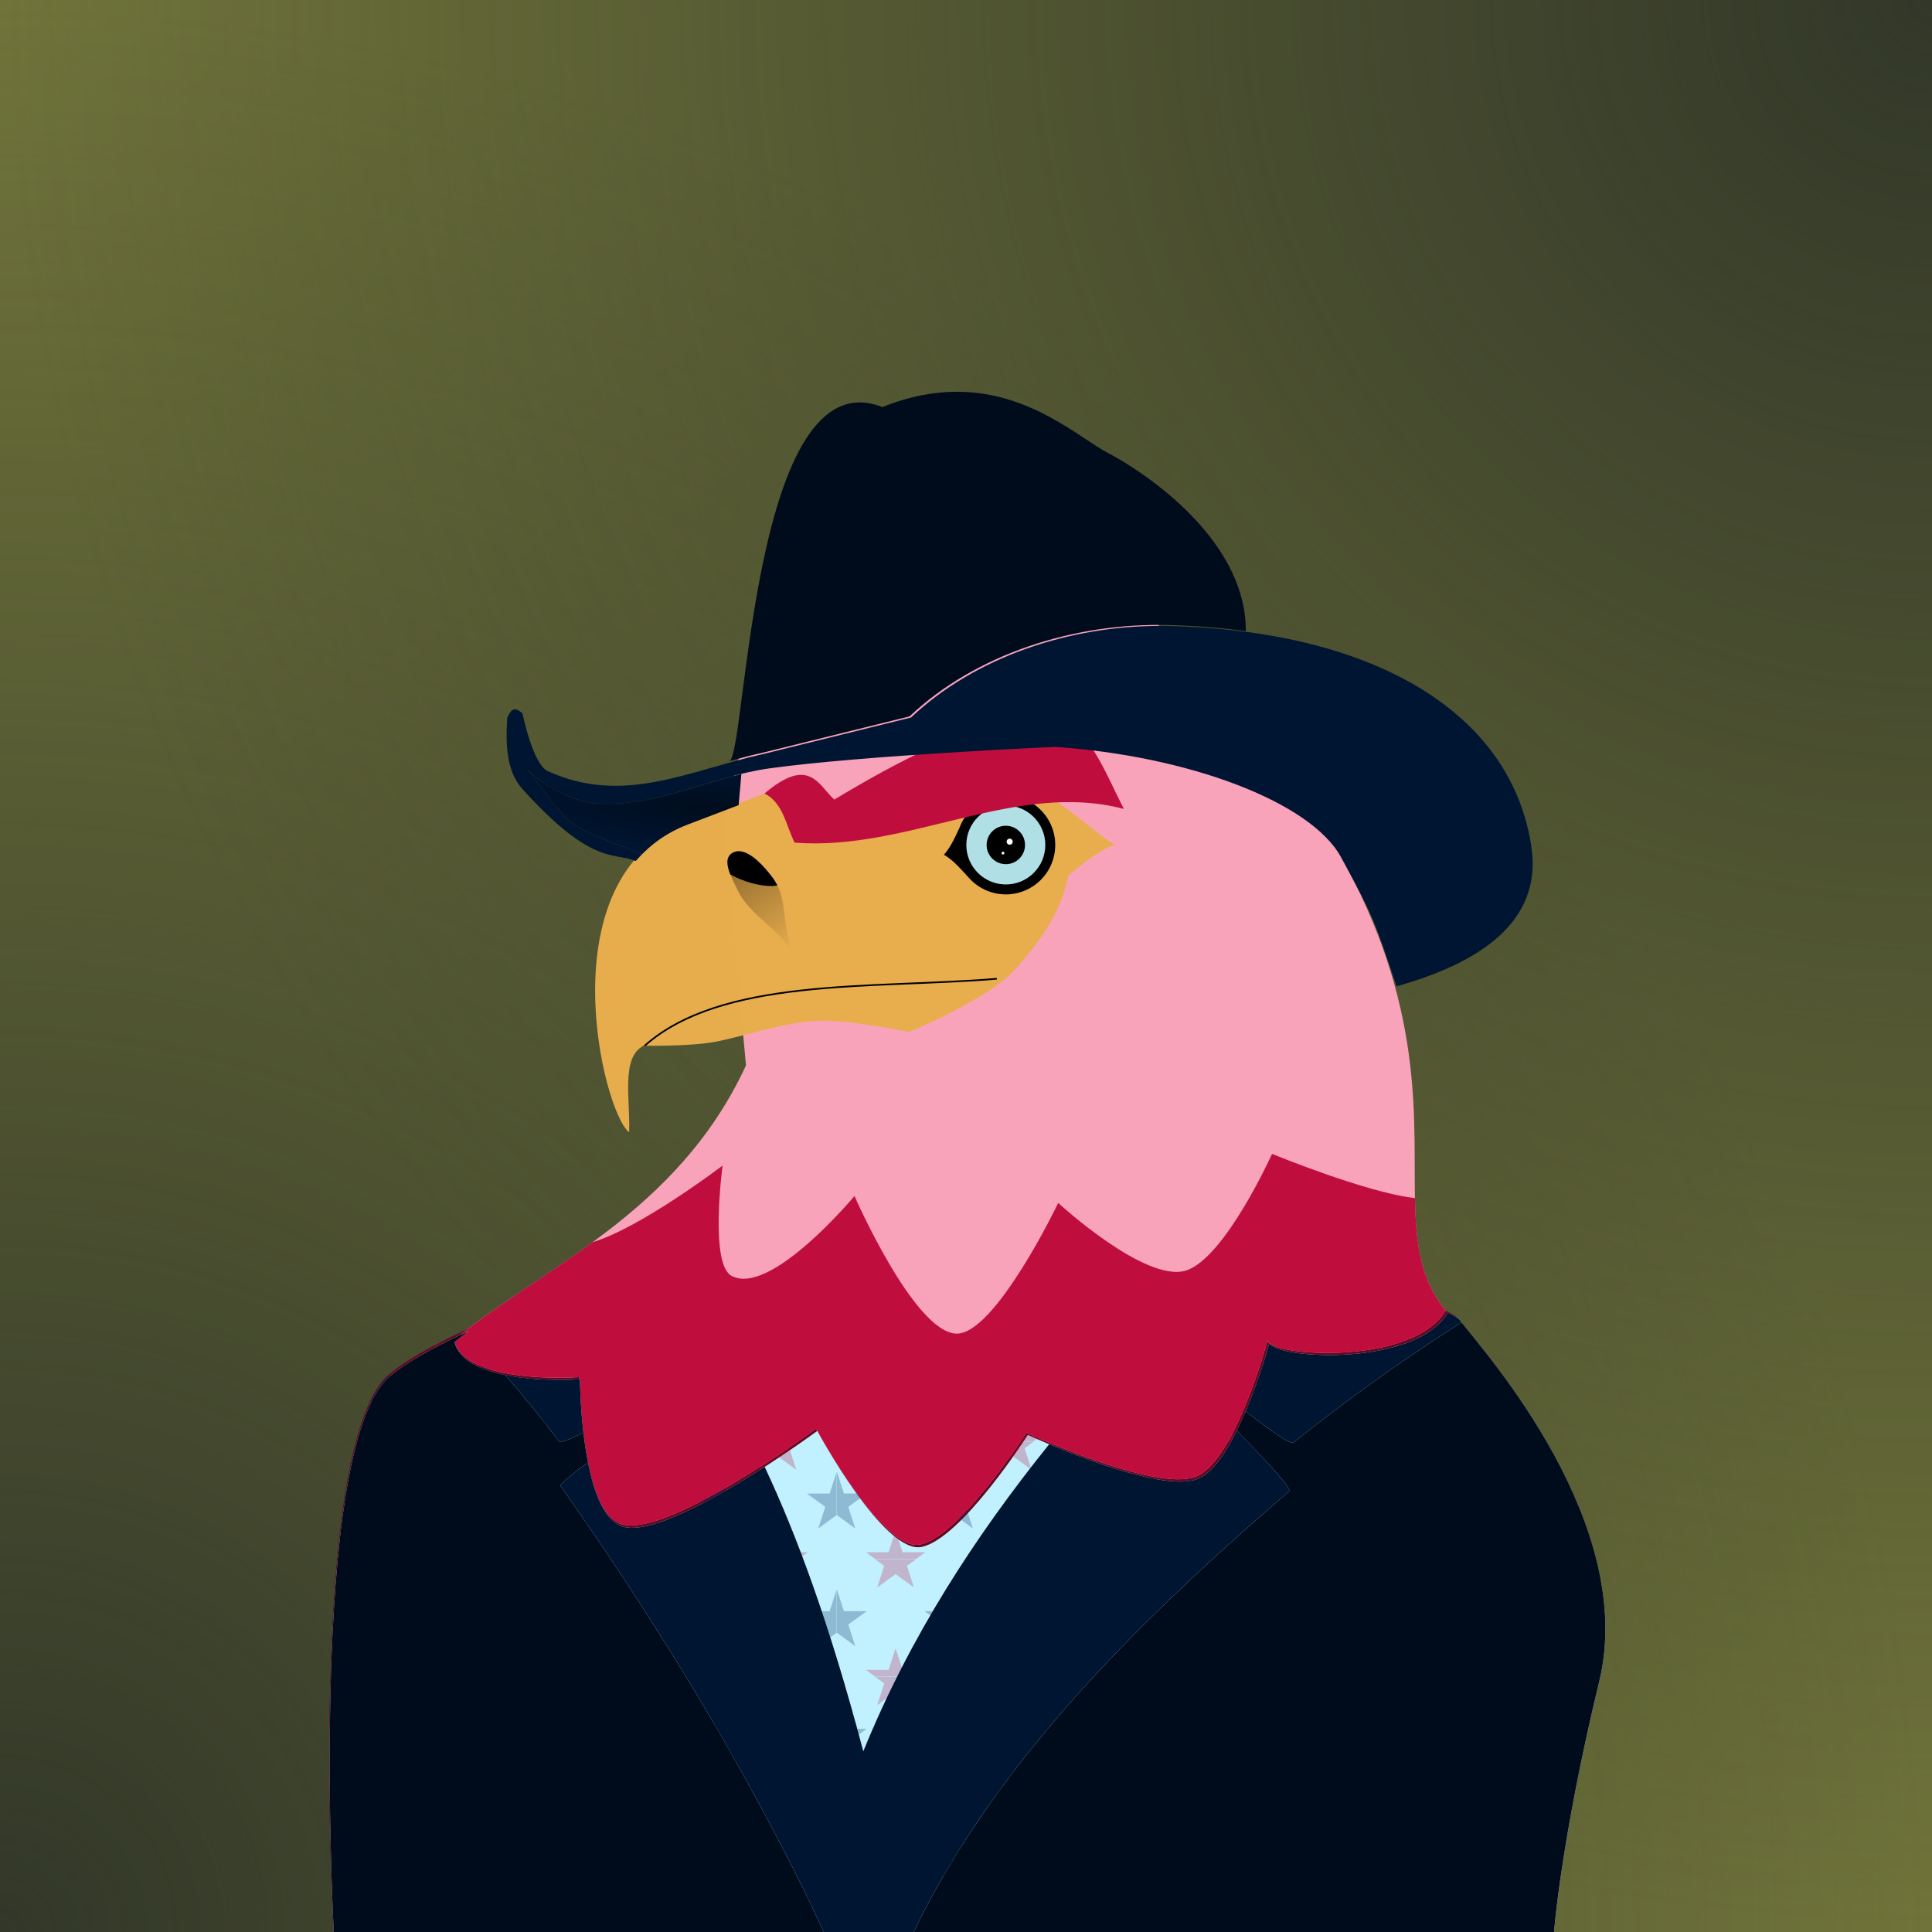 <?xml version="1.0" encoding="UTF-8" standalone="no"?>
<svg
   width="300mm"
   height="300mm"
   viewBox="0 0 300 300"
   version="1.1"
   id="svg5"
   inkscape:version="1.1 (1:1.1+202106032008+af4d65493e)"
   sodipodi:docname="masterFile.svg"
   xmlns:inkscape="http://www.inkscape.org/namespaces/inkscape"
   xmlns:sodipodi="http://sodipodi.sourceforge.net/DTD/sodipodi-0.dtd"
   xmlns:xlink="http://www.w3.org/1999/xlink"
   xmlns="http://www.w3.org/2000/svg"
   xmlns:svg="http://www.w3.org/2000/svg">
  <sodipodi:namedview
     id="namedview7"
     pagecolor="#505050"
     bordercolor="#ffffff"
     borderopacity="1"
     inkscape:pageshadow="0"
     inkscape:pageopacity="0"
     inkscape:pagecheckerboard="1"
     inkscape:document-units="mm"
     showgrid="false"
     inkscape:zoom="0.30199916"
     inkscape:cx="210.26549"
     inkscape:cy="238.41126"
     inkscape:window-width="2560"
     inkscape:window-height="1043"
     inkscape:window-x="0"
     inkscape:window-y="0"
     inkscape:window-maximized="1"
     inkscape:current-layer="layer8"
     inkscape:snap-page="true"
     inkscape:snap-global="true"
     inkscape:object-paths="true"
     inkscape:snap-intersection-paths="true"
     inkscape:snap-smooth-nodes="true" />
  <defs
     id="defs2">
    <linearGradient
       id="linearGradient7648">
      <stop
         style="stop-color:#bf0d3e;stop-opacity:1"
         offset="0"
         id="stop7644" />
      <stop
         style="stop-color:#bf0d3e;stop-opacity:0"
         offset="1"
         id="stop7646" />
    </linearGradient>
    <linearGradient
       id="linearGradient6662">
      <stop
         style="stop-color:#00205b;stop-opacity:1"
         offset="0"
         id="stop6658" />
      <stop
         style="stop-color:#00205b;stop-opacity:0"
         offset="1"
         id="stop6660" />
    </linearGradient>
    <radialGradient
       xlink:href="#linearGradient6662"
       id="radialGradient8006"
       gradientUnits="userSpaceOnUse"
       gradientTransform="matrix(2,0,0,2,-2.81875e-4,-300)"
       cx="1.0592222e-14"
       cy="300"
       fx="1.0592222e-14"
       fy="300"
       r="150" />
    <radialGradient
       xlink:href="#linearGradient6662"
       id="radialGradient8008"
       gradientUnits="userSpaceOnUse"
       gradientTransform="matrix(2,0,0,2,-300,-600)"
       cx="1.0592222e-14"
       cy="300"
       fx="1.0592222e-14"
       fy="300"
       r="150" />
    <radialGradient
       xlink:href="#linearGradient7648"
       id="radialGradient8010"
       gradientUnits="userSpaceOnUse"
       gradientTransform="matrix(2,0,0,2,-299.999,-300)"
       cx="1.0592222e-14"
       cy="300"
       fx="1.0592222e-14"
       fy="300"
       r="150" />
    <radialGradient
       xlink:href="#linearGradient7648"
       id="radialGradient8012"
       gradientUnits="userSpaceOnUse"
       gradientTransform="matrix(2,0,0,2,-2.81875e-4,-600)"
       cx="1.0592222e-14"
       cy="300"
       fx="1.0592222e-14"
       fy="300"
       r="150" />
    <linearGradient
       id="linearGradient24021">
      <stop
         style="stop-color:#323729;stop-opacity:1"
         offset="0"
         id="stop24017" />
      <stop
         style="stop-color:#323729;stop-opacity:0"
         offset="1"
         id="stop24019" />
    </linearGradient>
    <radialGradient
       xlink:href="#linearGradient24021"
       id="radialGradient24023"
       cx="-1.9151347e-15"
       cy="300"
       fx="-1.9151347e-15"
       fy="300"
       r="150"
       gradientUnits="userSpaceOnUse"
       gradientTransform="matrix(2,0,0,2,0,-300)" />
    <radialGradient
       xlink:href="#linearGradient24021"
       id="radialGradient24107"
       gradientUnits="userSpaceOnUse"
       gradientTransform="matrix(2,0,0,2,-300,-600)"
       cx="-1.9151347e-15"
       cy="300"
       fx="-1.9151347e-15"
       fy="300"
       r="150" />
    <linearGradient
       id="linearGradient24021-0">
      <stop
         style="stop-color:#63432a;stop-opacity:1"
         offset="0"
         id="stop24017-8" />
      <stop
         style="stop-color:#63432a;stop-opacity:0"
         offset="1"
         id="stop24019-8" />
    </linearGradient>
    <radialGradient
       xlink:href="#linearGradient24021-0"
       id="radialGradient24023-5"
       cx="-1.9151347e-15"
       cy="300"
       fx="-1.9151347e-15"
       fy="300"
       r="150"
       gradientUnits="userSpaceOnUse"
       gradientTransform="matrix(2,0,0,2,0,-300)" />
    <radialGradient
       xlink:href="#linearGradient24021-0"
       id="radialGradient24107-0"
       gradientUnits="userSpaceOnUse"
       gradientTransform="matrix(2,0,0,2,-300,-600)"
       cx="-1.9151347e-15"
       cy="300"
       fx="-1.9151347e-15"
       fy="300"
       r="150" />
    <rect
       x="243.466"
       y="834.995"
       width="482.817"
       height="299.651"
       id="rect201983" />
    <linearGradient
       inkscape:collect="always"
       id="linearGradient111750">
      <stop
         style="stop-color:#000000;stop-opacity:0.464"
         offset="0"
         id="stop111746" />
      <stop
         style="stop-color:#000000;stop-opacity:0"
         offset="1"
         id="stop111748" />
    </linearGradient>
    <filter
       inkscape:collect="always"
       style="color-interpolation-filters:sRGB"
       id="filter87896"
       x="-0.132"
       y="-0.092"
       width="1.263"
       height="1.184">
      <feGaussianBlur
         inkscape:collect="always"
         stdDeviation="0.356"
         id="feGaussianBlur87898" />
    </filter>
    <linearGradient
       inkscape:collect="always"
       xlink:href="#linearGradient111750"
       id="linearGradient111752"
       x1="113.5"
       y1="130.232"
       x2="124.635"
       y2="147.728"
       gradientUnits="userSpaceOnUse" />
    <linearGradient
       inkscape:collect="always"
       id="linearGradient42160">
      <stop
         style="stop-color:#1a1a1a;stop-opacity:1;"
         offset="0"
         id="stop42156" />
      <stop
         style="stop-color:#2b2b2b;stop-opacity:1"
         offset="1"
         id="stop42158" />
    </linearGradient>
    <rect
       x="243.466"
       y="834.995"
       width="482.817"
       height="299.651"
       id="rect201983-4" />
    <linearGradient
       inkscape:collect="always"
       xlink:href="#linearGradient42160"
       id="linearGradient42162"
       x1="-285.294"
       y1="164.982"
       x2="-267.357"
       y2="164.982"
       gradientUnits="userSpaceOnUse"
       gradientTransform="matrix(3.294,0,0,3.78,-145.876,0)" />
    <linearGradient
       inkscape:collect="always"
       xlink:href="#linearGradient42160"
       id="linearGradient5194"
       gradientUnits="userSpaceOnUse"
       gradientTransform="matrix(3.294,0,0,3.78,-145.876,0)"
       x1="-285.294"
       y1="164.982"
       x2="-267.357"
       y2="164.982" />
    <linearGradient
       inkscape:collect="always"
       xlink:href="#linearGradient42160"
       id="linearGradient5196"
       gradientUnits="userSpaceOnUse"
       gradientTransform="matrix(3.294,0,0,3.78,-145.876,0)"
       x1="-285.294"
       y1="164.982"
       x2="-267.357"
       y2="164.982" />
    <linearGradient
       inkscape:collect="always"
       xlink:href="#linearGradient42160"
       id="linearGradient5198"
       gradientUnits="userSpaceOnUse"
       gradientTransform="matrix(3.294,0,0,3.78,-145.876,0)"
       x1="-285.294"
       y1="164.982"
       x2="-267.357"
       y2="164.982" />
    <linearGradient
       inkscape:collect="always"
       xlink:href="#linearGradient42160"
       id="linearGradient5200"
       gradientUnits="userSpaceOnUse"
       gradientTransform="matrix(3.294,0,0,3.78,-145.876,0)"
       x1="-285.294"
       y1="164.982"
       x2="-267.357"
       y2="164.982" />
    <linearGradient
       inkscape:collect="always"
       xlink:href="#linearGradient42160"
       id="linearGradient5202"
       gradientUnits="userSpaceOnUse"
       gradientTransform="matrix(3.294,0,0,3.78,-145.876,0)"
       x1="-285.294"
       y1="164.982"
       x2="-267.357"
       y2="164.982" />
    <linearGradient
       inkscape:collect="always"
       xlink:href="#linearGradient42160"
       id="linearGradient5204"
       gradientUnits="userSpaceOnUse"
       gradientTransform="matrix(3.294,0,0,3.78,-145.876,0)"
       x1="-285.294"
       y1="164.982"
       x2="-267.357"
       y2="164.982" />
    <linearGradient
       inkscape:collect="always"
       xlink:href="#linearGradient42160"
       id="linearGradient5206"
       gradientUnits="userSpaceOnUse"
       gradientTransform="matrix(3.294,0,0,3.78,-145.876,0)"
       x1="-285.294"
       y1="164.982"
       x2="-267.357"
       y2="164.982" />
    <linearGradient
       inkscape:collect="always"
       xlink:href="#linearGradient42160"
       id="linearGradient5208"
       gradientUnits="userSpaceOnUse"
       gradientTransform="matrix(3.294,0,0,3.78,-145.876,0)"
       x1="-285.294"
       y1="164.982"
       x2="-267.357"
       y2="164.982" />
    <linearGradient
       inkscape:collect="always"
       xlink:href="#linearGradient42160"
       id="linearGradient5210"
       gradientUnits="userSpaceOnUse"
       gradientTransform="matrix(3.294,0,0,3.78,-145.876,0)"
       x1="-285.294"
       y1="164.982"
       x2="-267.357"
       y2="164.982" />
    <linearGradient
       inkscape:collect="always"
       xlink:href="#linearGradient42160"
       id="linearGradient5212"
       gradientUnits="userSpaceOnUse"
       gradientTransform="matrix(3.294,0,0,3.78,-145.876,0)"
       x1="-285.294"
       y1="164.982"
       x2="-267.357"
       y2="164.982" />
    <linearGradient
       inkscape:collect="always"
       xlink:href="#linearGradient42160"
       id="linearGradient5214"
       gradientUnits="userSpaceOnUse"
       gradientTransform="matrix(3.294,0,0,3.78,-145.876,0)"
       x1="-285.294"
       y1="164.982"
       x2="-267.357"
       y2="164.982" />
    <linearGradient
       inkscape:collect="always"
       xlink:href="#linearGradient42160"
       id="linearGradient5216"
       gradientUnits="userSpaceOnUse"
       gradientTransform="matrix(3.294,0,0,3.78,-145.876,0)"
       x1="-285.294"
       y1="164.982"
       x2="-267.357"
       y2="164.982" />
    <linearGradient
       inkscape:collect="always"
       xlink:href="#linearGradient42160"
       id="linearGradient5218"
       gradientUnits="userSpaceOnUse"
       gradientTransform="matrix(3.294,0,0,3.78,-145.876,0)"
       x1="-285.294"
       y1="164.982"
       x2="-267.357"
       y2="164.982" />
    <linearGradient
       inkscape:collect="always"
       xlink:href="#linearGradient42160"
       id="linearGradient5220"
       gradientUnits="userSpaceOnUse"
       gradientTransform="matrix(3.294,0,0,3.78,-145.876,0)"
       x1="-285.294"
       y1="164.982"
       x2="-267.357"
       y2="164.982" />
    <linearGradient
       inkscape:collect="always"
       xlink:href="#linearGradient42160"
       id="linearGradient5222"
       gradientUnits="userSpaceOnUse"
       gradientTransform="matrix(3.294,0,0,3.78,-145.876,0)"
       x1="-285.294"
       y1="164.982"
       x2="-267.357"
       y2="164.982" />
    <linearGradient
       inkscape:collect="always"
       xlink:href="#linearGradient42160"
       id="linearGradient5224"
       gradientUnits="userSpaceOnUse"
       gradientTransform="matrix(3.294,0,0,3.78,-145.876,0)"
       x1="-285.294"
       y1="164.982"
       x2="-267.357"
       y2="164.982" />
    <linearGradient
       inkscape:collect="always"
       xlink:href="#linearGradient42160"
       id="linearGradient5226"
       gradientUnits="userSpaceOnUse"
       gradientTransform="matrix(3.294,0,0,3.78,-145.876,0)"
       x1="-285.294"
       y1="164.982"
       x2="-267.357"
       y2="164.982" />
    <linearGradient
       inkscape:collect="always"
       xlink:href="#linearGradient42160"
       id="linearGradient5228"
       gradientUnits="userSpaceOnUse"
       gradientTransform="matrix(3.294,0,0,3.78,-145.876,0)"
       x1="-285.294"
       y1="164.982"
       x2="-267.357"
       y2="164.982" />
    <linearGradient
       inkscape:collect="always"
       xlink:href="#linearGradient42160"
       id="linearGradient5230"
       gradientUnits="userSpaceOnUse"
       gradientTransform="matrix(3.294,0,0,3.78,-145.876,0)"
       x1="-285.294"
       y1="164.982"
       x2="-267.357"
       y2="164.982" />
    <linearGradient
       inkscape:collect="always"
       xlink:href="#linearGradient42160"
       id="linearGradient5232"
       gradientUnits="userSpaceOnUse"
       gradientTransform="matrix(3.294,0,0,3.78,-145.876,0)"
       x1="-285.294"
       y1="164.982"
       x2="-267.357"
       y2="164.982" />
    <linearGradient
       inkscape:collect="always"
       xlink:href="#linearGradient42160"
       id="linearGradient5234"
       gradientUnits="userSpaceOnUse"
       gradientTransform="matrix(3.294,0,0,3.78,-145.876,0)"
       x1="-285.294"
       y1="164.982"
       x2="-267.357"
       y2="164.982" />
    <linearGradient
       inkscape:collect="always"
       xlink:href="#linearGradient42160"
       id="linearGradient5236"
       gradientUnits="userSpaceOnUse"
       gradientTransform="matrix(3.294,0,0,3.78,-145.876,0)"
       x1="-285.294"
       y1="164.982"
       x2="-267.357"
       y2="164.982" />
    <linearGradient
       inkscape:collect="always"
       xlink:href="#linearGradient42160"
       id="linearGradient5238"
       gradientUnits="userSpaceOnUse"
       gradientTransform="matrix(3.294,0,0,3.78,-145.876,0)"
       x1="-285.294"
       y1="164.982"
       x2="-267.357"
       y2="164.982" />
    <linearGradient
       inkscape:collect="always"
       xlink:href="#linearGradient42160"
       id="linearGradient5240"
       gradientUnits="userSpaceOnUse"
       gradientTransform="matrix(3.294,0,0,3.78,-145.876,0)"
       x1="-285.294"
       y1="164.982"
       x2="-267.357"
       y2="164.982" />
    <linearGradient
       inkscape:collect="always"
       xlink:href="#linearGradient42160"
       id="linearGradient5244"
       gradientUnits="userSpaceOnUse"
       gradientTransform="matrix(3.294,0,0,3.78,-145.876,0)"
       x1="-285.294"
       y1="164.982"
       x2="-267.357"
       y2="164.982" />
    <linearGradient
       inkscape:collect="always"
       xlink:href="#linearGradient42160"
       id="linearGradient5246"
       gradientUnits="userSpaceOnUse"
       gradientTransform="matrix(3.294,0,0,3.78,-145.876,0)"
       x1="-285.294"
       y1="164.982"
       x2="-267.357"
       y2="164.982" />
    <linearGradient
       inkscape:collect="always"
       xlink:href="#linearGradient42160"
       id="linearGradient5248"
       gradientUnits="userSpaceOnUse"
       gradientTransform="matrix(3.294,0,0,3.78,-145.876,0)"
       x1="-285.294"
       y1="164.982"
       x2="-267.357"
       y2="164.982" />
    <linearGradient
       inkscape:collect="always"
       xlink:href="#linearGradient42160"
       id="linearGradient5410"
       gradientUnits="userSpaceOnUse"
       gradientTransform="matrix(3.294,0,0,3.78,-145.876,0)"
       x1="-285.294"
       y1="164.982"
       x2="-267.357"
       y2="164.982" />
    <linearGradient
       inkscape:collect="always"
       xlink:href="#linearGradient42160"
       id="linearGradient5412"
       gradientUnits="userSpaceOnUse"
       gradientTransform="matrix(3.294,0,0,3.78,-145.876,0)"
       x1="-285.294"
       y1="164.982"
       x2="-267.357"
       y2="164.982" />
    <linearGradient
       inkscape:collect="always"
       xlink:href="#linearGradient42160"
       id="linearGradient5414"
       gradientUnits="userSpaceOnUse"
       gradientTransform="matrix(3.294,0,0,3.78,-145.876,0)"
       x1="-285.294"
       y1="164.982"
       x2="-267.357"
       y2="164.982" />
    <linearGradient
       inkscape:collect="always"
       xlink:href="#linearGradient42160"
       id="linearGradient5416"
       gradientUnits="userSpaceOnUse"
       gradientTransform="matrix(3.294,0,0,3.78,-145.876,0)"
       x1="-285.294"
       y1="164.982"
       x2="-267.357"
       y2="164.982" />
    <linearGradient
       inkscape:collect="always"
       xlink:href="#linearGradient42160"
       id="linearGradient5418"
       gradientUnits="userSpaceOnUse"
       gradientTransform="matrix(3.294,0,0,3.78,-145.876,0)"
       x1="-285.294"
       y1="164.982"
       x2="-267.357"
       y2="164.982" />
    <linearGradient
       inkscape:collect="always"
       xlink:href="#linearGradient42160"
       id="linearGradient5420"
       gradientUnits="userSpaceOnUse"
       gradientTransform="matrix(3.294,0,0,3.78,-145.876,0)"
       x1="-285.294"
       y1="164.982"
       x2="-267.357"
       y2="164.982" />
    <linearGradient
       inkscape:collect="always"
       xlink:href="#linearGradient42160"
       id="linearGradient5422"
       gradientUnits="userSpaceOnUse"
       gradientTransform="matrix(3.294,0,0,3.78,-145.876,0)"
       x1="-285.294"
       y1="164.982"
       x2="-267.357"
       y2="164.982" />
    <linearGradient
       inkscape:collect="always"
       xlink:href="#linearGradient42160"
       id="linearGradient5424"
       gradientUnits="userSpaceOnUse"
       gradientTransform="matrix(3.294,0,0,3.78,-145.876,0)"
       x1="-285.294"
       y1="164.982"
       x2="-267.357"
       y2="164.982" />
    <linearGradient
       inkscape:collect="always"
       xlink:href="#linearGradient42160"
       id="linearGradient5426"
       gradientUnits="userSpaceOnUse"
       gradientTransform="matrix(3.294,0,0,3.78,-145.876,0)"
       x1="-285.294"
       y1="164.982"
       x2="-267.357"
       y2="164.982" />
    <linearGradient
       inkscape:collect="always"
       xlink:href="#linearGradient42160"
       id="linearGradient5428"
       gradientUnits="userSpaceOnUse"
       gradientTransform="matrix(3.294,0,0,3.78,-145.876,0)"
       x1="-285.294"
       y1="164.982"
       x2="-267.357"
       y2="164.982" />
    <linearGradient
       inkscape:collect="always"
       xlink:href="#linearGradient42160"
       id="linearGradient5430"
       gradientUnits="userSpaceOnUse"
       gradientTransform="matrix(3.294,0,0,3.78,-145.876,0)"
       x1="-285.294"
       y1="164.982"
       x2="-267.357"
       y2="164.982" />
    <linearGradient
       inkscape:collect="always"
       xlink:href="#linearGradient42160"
       id="linearGradient5432"
       gradientUnits="userSpaceOnUse"
       gradientTransform="matrix(3.294,0,0,3.78,-145.876,0)"
       x1="-285.294"
       y1="164.982"
       x2="-267.357"
       y2="164.982" />
    <linearGradient
       inkscape:collect="always"
       xlink:href="#linearGradient42160"
       id="linearGradient5434"
       gradientUnits="userSpaceOnUse"
       gradientTransform="matrix(3.294,0,0,3.78,-145.876,0)"
       x1="-285.294"
       y1="164.982"
       x2="-267.357"
       y2="164.982" />
    <linearGradient
       inkscape:collect="always"
       xlink:href="#linearGradient42160"
       id="linearGradient5436"
       gradientUnits="userSpaceOnUse"
       gradientTransform="matrix(3.294,0,0,3.78,-145.876,0)"
       x1="-285.294"
       y1="164.982"
       x2="-267.357"
       y2="164.982" />
    <linearGradient
       inkscape:collect="always"
       xlink:href="#linearGradient42160"
       id="linearGradient5438"
       gradientUnits="userSpaceOnUse"
       gradientTransform="matrix(3.294,0,0,3.78,-145.876,0)"
       x1="-285.294"
       y1="164.982"
       x2="-267.357"
       y2="164.982" />
    <linearGradient
       inkscape:collect="always"
       xlink:href="#linearGradient42160"
       id="linearGradient5440"
       gradientUnits="userSpaceOnUse"
       gradientTransform="matrix(3.294,0,0,3.78,-145.876,0)"
       x1="-285.294"
       y1="164.982"
       x2="-267.357"
       y2="164.982" />
    <linearGradient
       inkscape:collect="always"
       xlink:href="#linearGradient42160"
       id="linearGradient5442"
       gradientUnits="userSpaceOnUse"
       gradientTransform="matrix(3.294,0,0,3.78,-145.876,0)"
       x1="-285.294"
       y1="164.982"
       x2="-267.357"
       y2="164.982" />
    <linearGradient
       inkscape:collect="always"
       xlink:href="#linearGradient42160"
       id="linearGradient5444"
       gradientUnits="userSpaceOnUse"
       gradientTransform="matrix(3.294,0,0,3.78,-145.876,0)"
       x1="-285.294"
       y1="164.982"
       x2="-267.357"
       y2="164.982" />
    <linearGradient
       inkscape:collect="always"
       xlink:href="#linearGradient42160"
       id="linearGradient5446"
       gradientUnits="userSpaceOnUse"
       gradientTransform="matrix(3.294,0,0,3.78,-145.876,0)"
       x1="-285.294"
       y1="164.982"
       x2="-267.357"
       y2="164.982" />
    <rect
       x="243.466"
       y="834.995"
       width="482.817"
       height="299.651"
       id="rect201983-3" />
    <linearGradient
       inkscape:collect="always"
       id="linearGradient154712">
      <stop
         style="stop-color:#000c1c;stop-opacity:1"
         offset="0"
         id="stop154708" />
      <stop
         style="stop-color:#001531;stop-opacity:1"
         offset="1"
         id="stop154710" />
    </linearGradient>
    <rect
       x="243.466"
       y="834.995"
       width="482.817"
       height="299.651"
       id="rect201983-47" />
    <clipPath
       clipPathUnits="userSpaceOnUse"
       id="clipPath116759">
      <path
         id="path116761"
         style="font-variation-settings:normal;display:inline;opacity:1;vector-effect:none;fill:#00bfff;fill-opacity:1;stroke:none;stroke-width:1.058;stroke-linecap:butt;stroke-linejoin:miter;stroke-miterlimit:4;stroke-dasharray:none;stroke-dashoffset:0;stroke-opacity:1;-inkscape-stroke:none;stop-color:#000000;stop-opacity:1"
         d="m 237.014,245.103 c -5.272,8.881 -28.644,7.002 -27.593,4.449 0,0 -5.082,19.03 -11.267,21.351 -6.326,2.374 -26.262,-6.845 -26.262,-6.845 0,0 -10.286,16.092 -16.463,17.361 -5.845,1.201 -16.183,-17.981 -16.183,-17.981 0,0 -23.497,17.327 -30.393,14.761 -6.313,-2.349 -6.398,-22.771 -6.398,-22.771 0,0 -17.717,1.271 -19.452,-5.762 0.712,-0.583 1.448,-1.155 2.195,-1.724 -5.57,2.569 -9.976,5.036 -12.397,7.204 -12.657,11.333 -8.489,86.446 -8.489,86.446 H 253.429 c 0,0 1.014,-14.388 7.047,-39.281 6.033,-24.893 -18.452,-51.838 -21.598,-56.039 -0.238,-0.318 -0.906,-0.717 -1.864,-1.17 z"
         sodipodi:nodetypes="ccscscscccsccssc" />
    </clipPath>
    <radialGradient
       inkscape:collect="always"
       xlink:href="#linearGradient154712"
       id="radialGradient154714"
       cx="432.822"
       cy="473.262"
       fx="432.822"
       fy="473.262"
       r="62.795"
       gradientTransform="matrix(-2.398,-0.229,0.04,-0.417,1451.93,771.986)"
       gradientUnits="userSpaceOnUse" />
    <linearGradient
       inkscape:collect="always"
       xlink:href="#linearGradient111750"
       id="linearGradient8594"
       gradientUnits="userSpaceOnUse"
       x1="113.5"
       y1="130.232"
       x2="124.635"
       y2="147.728"
       gradientTransform="translate(-1.42)" />
    <linearGradient
       inkscape:collect="always"
       xlink:href="#linearGradient111750"
       id="linearGradient45118"
       gradientUnits="userSpaceOnUse"
       gradientTransform="translate(-1.42)"
       x1="113.5"
       y1="130.232"
       x2="124.635"
       y2="147.728" />
  </defs>
<g
     inkscape:groupmode="layer"
     id="layer2"
     inkscape:label="Background - Green"
     sodipodi:insensitive="true"
     style="display:inline">
    <g
       id="Background - Green">
      <rect
         style="fill:#70743a;fill-opacity:1;fill-rule:evenodd;stroke-width:0.265"
         id="rect23677"
         width="300"
         height="300"
         x="0"
         y="0" />
      <rect
         style="fill:url(#radialGradient24023);fill-opacity:1;fill-rule:evenodd;stroke-width:0.265"
         id="rect24015"
         width="300"
         height="300"
         x="0"
         y="0" />
      <rect
         style="fill:url(#radialGradient24107);fill-opacity:1;fill-rule:evenodd;stroke-width:0.265"
         id="rect24105"
         width="300"
         height="300"
         x="-300"
         y="-300"
         transform="scale(-1)" />
    </g>
  </g>
    <g
     inkscape:groupmode="layer"
     id="g45116"
     inkscape:label="Eagle - Red"
     style="display:inline"
     sodipodi:insensitive="true">
    <g
       id="g45114">
      <g
         id="g45088"
         inkscape:label="Body"
         style="display:inline;fill:#660721;fill-opacity:1"
         transform="translate(-1.42)">
        <path
           style="font-variation-settings:normal;opacity:1;vector-effect:none;fill:#660721;fill-opacity:1;stroke:none;stroke-width:1.058;stroke-linecap:butt;stroke-linejoin:miter;stroke-miterlimit:4;stroke-dasharray:none;stroke-dashoffset:0;stroke-opacity:1;-inkscape-stroke:none;stop-color:#000000;stop-opacity:1"
           d="m 53.19,300 c 0,0 -4.168,-75.114 8.489,-86.447 12.657,-11.332 79.253,-30.812 85.503,-30.537 6.251,0.275 77.429,17.462 80.575,21.663 3.146,4.201 27.631,31.147 21.598,56.039 C 243.322,285.612 242.308,300 242.308,300 Z"
           id="path45086" />
      </g>
      <path
         style="font-variation-settings:normal;vector-effect:none;fill:#f9a3bb;fill-opacity:1;stroke:none;stroke-width:1.058;stroke-linecap:butt;stroke-linejoin:miter;stroke-miterlimit:4;stroke-dasharray:none;stroke-dashoffset:0;stroke-opacity:1;-inkscape-stroke:none;stop-color:#000000"
         d="m 70.461,208.074 c 1.735,7.033 19.452,5.762 19.452,5.762 0,0 0.085,20.422 6.398,22.771 6.897,2.566 30.393,-14.761 30.393,-14.761 0,0 10.337,19.182 16.183,17.981 6.177,-1.269 16.463,-17.361 16.463,-17.361 0,0 19.937,9.219 26.262,6.845 6.185,-2.321 11.267,-21.351 11.267,-21.351 -1.052,2.554 22.338,4.433 27.599,-4.458 -14.697,-17.849 15.691,-48.511 -47.43,-109.235 -22.756,8.749 -61.058,-7.008 -64.56,34.955 l 3.349,36.214 c -10.667,23.057 -31.482,31.269 -45.378,42.639 z"
         id="path45090"
         sodipodi:nodetypes="ccscscscccccc" />
      <path
         id="path45092"
         style="font-variation-settings:normal;vector-effect:none;fill:#bf0d3e;fill-opacity:1;stroke:none;stroke-width:1.058;stroke-linecap:butt;stroke-linejoin:miter;stroke-miterlimit:4;stroke-dasharray:none;stroke-dashoffset:0;stroke-opacity:1;-inkscape-stroke:none;stop-color:#000000"
         d="m 132.682,185.72 c 0,1e-5 -13.111,15.737 -19.122,12.368 -3.399,-1.905 -1.359,-17.098 -1.359,-17.098 0,0 -12.681,9.656 -20.155,11.885 -0.009,0.003 -0.02,0.005 -0.029,0.008 -7.548,5.528 -15.26,10.042 -21.555,15.192 1.735,7.033 19.452,5.762 19.452,5.762 0,0 0.085,20.422 6.398,22.771 6.897,2.566 30.393,-14.761 30.393,-14.761 0,0 10.338,19.182 16.183,17.981 6.177,-1.269 16.463,-17.361 16.463,-17.361 0,0 19.937,9.219 26.262,6.845 6.185,-2.321 11.267,-21.351 11.267,-21.351 -1.052,2.554 22.338,4.433 27.599,-4.458 -3.942,-4.787 -4.634,-10.508 -4.764,-17.471 -0.096,-0.011 -0.205,-0.017 -0.3,-0.028 -7.586,-0.948 -21.894,-6.831 -21.894,-6.831 0,0 -7.293,16.165 -13.338,18.104 -6.294,2.019 -19.863,-10.485 -19.863,-10.485 0,0 -9.748,20.33 -15.758,20.292 -6.546,-0.041 -15.879,-21.361 -15.879,-21.361 z"
         sodipodi:nodetypes="cscscccscscscccccscsc" />
      <path
         id="path45094"
         style="font-variation-settings:normal;opacity:0.99;vector-effect:none;fill:#e8ae4d;fill-opacity:1;stroke:none;stroke-width:1.058;stroke-linecap:butt;stroke-linejoin:miter;stroke-miterlimit:4;stroke-dasharray:none;stroke-dashoffset:0;stroke-opacity:1;-inkscape-stroke:none;stop-color:#000000"
         d="m 155.782,121.429 c -9.443,0.119 -22.438,8.152 -31.889,8.7 -0.471,-2.97 1.169,-7.061 -5.174,-6.914 0,0 -7.831,2.977 -12.159,4.644 -21.779,8.389 -12.993,44.786 -8.872,47.959 0.225,-4.971 -1.34,-11.609 2.253,-13.445 0,0 6.894,0.15 10.953,-0.576 4.06,-0.726 10.706,-2.989 15.696,-3.279 4.989,-0.29 14.552,1.73 14.552,1.73 0,0 12.049,-4.919 16.318,-9.557 3.764,-4.089 7.501,-9.275 8.399,-14.746 2.533,-2.001 4.92,-4.074 7.27,-4.751 -3.819,-2.124 -10.78,-9.848 -17.347,-9.766 z"
         sodipodi:nodetypes="sccsccsscsccs" />
      <path
         style="font-variation-settings:normal;fill:none;fill-opacity:1;stroke:none;stroke-width:1.058;stroke-linecap:round;stroke-linejoin:miter;stroke-miterlimit:4;stroke-dasharray:none;stroke-dashoffset:0;stroke-opacity:1;stop-color:#000000"
         d="m 97.687,175.819 c -1.407,-6.078 -0.366,-15.521 3.258,-18.122 13.979,-10.031 28.287,-1.67 53.896,-6.65"
         id="path45096"
         sodipodi:nodetypes="csc" />
      <path
         id="path45098"
         style="fill:#000000;fill-opacity:1;fill-rule:evenodd;stroke:none;stroke-width:1.324;stroke-linecap:round;stroke-linejoin:round"
         d="m 156.183,123.53 a 7.674,7.674 0 0 0 -7.183,4.982 l -0.002,-0.006 c -0.743,1.621 -1.493,3.223 -2.441,4.215 1.526,0.858 2.672,2.293 3.905,3.595 a 7.674,7.674 0 0 0 0.518,0.531 c 0.003,0.003 0.007,0.007 0.01,0.01 l -5.3e-4,-0.002 a 7.674,7.674 0 0 0 5.192,2.025 7.674,7.674 0 0 0 7.675,-7.674 7.674,7.674 0 0 0 -7.675,-7.675 z" />
      <circle
         style="fill:#b0e0e6;fill-opacity:1;fill-rule:evenodd;stroke:none;stroke-width:1.058;stroke-linecap:round;stroke-linejoin:round;stroke-miterlimit:4;stroke-dasharray:none"
         id="circle45100"
         cx="156.183"
         cy="131.205"
         r="6.132" />
      <circle
         style="fill:#000000;fill-opacity:1;fill-rule:evenodd;stroke:none;stroke-width:0.514;stroke-linecap:round;stroke-linejoin:round;stroke-miterlimit:4;stroke-dasharray:none"
         id="circle45102"
         cx="156.183"
         cy="131.205"
         r="2.982" />
      <path
         id="path45104"
         style="fill:#ffffff;fill-rule:evenodd;stroke:none;stroke-width:0.306;stroke-linecap:round;stroke-linejoin:round;filter:url(#filter87896)"
         d="m 596.988,491.418 a 1.773,1.773 0 0 0 -1.773,1.773 1.773,1.773 0 0 0 1.773,1.773 1.773,1.773 0 0 0 1.773,-1.773 1.773,1.773 0 0 0 -1.773,-1.773 z m -3.912,7.674 a 0.803,0.803 0 0 0 -0.803,0.803 0.803,0.803 0 0 0 0.803,0.803 0.803,0.803 0 0 0 0.803,-0.803 0.803,0.803 0 0 0 -0.803,-0.803 z"
         transform="matrix(0.265,0,0,0.265,-1.42,0)" />
      <path
         style="font-variation-settings:normal;vector-effect:none;fill:url(#linearGradient8594);fill-opacity:1;stroke:none;stroke-width:1.058;stroke-linecap:butt;stroke-linejoin:miter;stroke-miterlimit:4;stroke-dasharray:none;stroke-dashoffset:0;stroke-opacity:1;-inkscape-stroke:none;stop-color:#000000"
         d="m 122.899,147.61 c -2.044,-3.389 -6.557,-5.59 -8.356,-9.368 -0.831,-1.745 -2.522,-4.635 -0.926,-5.725 2.024,-1.382 4.857,1.778 6.333,3.735 2.355,3.123 1.394,6.529 2.949,11.358 z"
         id="path45106"
         sodipodi:nodetypes="caaac" />
      <path
         id="path45108"
         style="font-variation-settings:normal;vector-effect:none;fill:#000000;fill-opacity:1;stroke:none;stroke-width:1.058;stroke-linecap:butt;stroke-linejoin:miter;stroke-miterlimit:4;stroke-dasharray:none;stroke-dashoffset:0;stroke-opacity:1;-inkscape-stroke:none;stop-color:#000000"
         d="m 114.721,132.177 c -0.385,-0.002 -0.756,0.102 -1.104,0.34 -0.956,0.653 -0.733,1.95 -0.222,3.26 2.07,1.155 4.56,1.838 6.526,1.805 0.253,-0.004 0.519,-0.041 0.787,-0.106 -0.206,-0.414 -0.454,-0.822 -0.758,-1.224 -1.222,-1.62 -3.375,-4.066 -5.229,-4.074 z" />
      <path
         style="font-variation-settings:normal;vector-effect:none;fill:#bf0d3e;fill-opacity:1;stroke:none;stroke-width:1.058;stroke-linecap:butt;stroke-linejoin:miter;stroke-miterlimit:4;stroke-dasharray:none;stroke-dashoffset:0;stroke-opacity:1;-inkscape-stroke:none;stop-color:#000000"
         d="m 118.719,123.215 c 2.917,1.475 3.357,5.033 4.665,7.627 17.571,1.386 34.27,-9.674 51.125,-5.235 -2.951,-5.717 -5.064,-12.05 -11.164,-15.452 -13.361,2.373 -23.762,7.988 -33.796,14.005 -2.531,-2.333 -3.915,-6.81 -10.831,-0.946 z"
         id="path45110"
         sodipodi:nodetypes="cccccc" />
      <path
         id="path45112"
         style="color:#000000;fill:#000000;stroke-width:1;-inkscape-stroke:none"
         d="m 154.783,151.852 c -9.702,0.813 -20.547,0.711 -30.463,1.826 -9.668,1.088 -18.459,3.332 -24.448,8.74 0.024,-0.013 0.043,-0.032 0.068,-0.044 0,0 0.282,0.002 0.366,0.004 5.918,-5.18 14.538,-7.374 24.043,-8.443 9.893,-1.113 20.735,-1.01 30.455,-1.824 z" />
    </g>
  </g>
    <g
     inkscape:groupmode="layer"
     id="layer10"
     inkscape:label="Mean"
     style="display:inline"
     sodipodi:insensitive="true">
    <g
       id="layer3-6"
       inkscape:label="Mean"
       transform="translate(-1.422,2.27e-4)">
      <path
         id="path111385"
         style="font-variation-settings:normal;display:inline;opacity:1;vector-effect:none;fill:#c1f1ff;fill-opacity:1;stroke:none;stroke-width:4;stroke-linecap:butt;stroke-linejoin:miter;stroke-miterlimit:4;stroke-dasharray:none;stroke-dashoffset:0;stroke-opacity:1;-inkscape-stroke:none;stop-color:#000000;stop-opacity:1"
         d="m 853.77,769.17 c -19.926,33.566 -108.262,26.464 -104.289,16.816 0,0 -19.208,71.924 -42.584,80.697 -23.909,8.973 -99.26,-25.869 -99.26,-25.869 0,0 -38.876,60.82 -62.221,65.617 -22.093,4.54 -61.164,-67.959 -61.164,-67.959 0,0 -88.807,65.489 -114.873,55.791 -23.86,-8.877 -24.182,-86.064 -24.182,-86.064 0,0 -66.961,4.802 -73.52,-21.779 2.692,-2.203 5.474,-4.367 8.295,-6.518 -21.052,9.71 -37.703,19.034 -46.855,27.229 -47.839,42.832 -32.084,326.727 -32.084,326.727 h 714.777 c 0,0 3.831,-54.381 26.633,-148.463 22.801,-94.082 -69.739,-195.925 -81.629,-211.803 -0.899,-1.201 -3.423,-2.709 -7.045,-4.422 z"
         sodipodi:nodetypes="ccscscscccsccssc"
         transform="scale(0.265)" />
      <g
         id="g116755"
         transform="translate(-11.121,-41.593)"
         clip-path="url(#clipPath116759)"
         style="opacity:0.263">
        <g
           id="g116593"
           inkscape:tile-cx="87.767654"
           inkscape:tile-cy="265.42607"
           inkscape:tile-w="73.067379"
           inkscape:tile-h="73.067384"
           inkscape:tile-x0="51.233965"
           inkscape:tile-y0="228.89238">
          <g
             id="g116414"
             transform="matrix(0.098,0,0,0.098,21.686,232.009)"
             inkscape:tile-cx="201.10918"
             inkscape:tile-cy="259.86943"
             inkscape:tile-w="18.266846"
             inkscape:tile-h="18.266846"
             inkscape:tile-x0="191.97576"
             inkscape:tile-y0="250.73601">
            <path
               id="path111698"
               style="fill:#00205b;fill-opacity:1;fill-rule:evenodd;stroke-width:7.058;stroke-linecap:round;stroke-linejoin:round"
               inkscape:transform-center-x="4.7889843e-06"
               inkscape:transform-center-y="-4.7289186"
               d="m 486.76,16.459 -11.119,34.218 -35.979,0.002 29.107,21.149 -11.117,34.219 29.108,-21.147 z" />
            <path
               id="path113391"
               style="fill:#00205b;fill-opacity:1;fill-rule:evenodd;stroke-width:7.058;stroke-linecap:round;stroke-linejoin:round"
               inkscape:transform-center-x="4.7889843e-06"
               inkscape:transform-center-y="-4.7289186"
               d="m 300.8,16.459 v 68.439 l 29.108,21.147 -11.117,-34.219 29.107,-21.149 -35.979,-0.002 z" />
            <path
               id="path111802"
               style="fill:#bf0d3e;fill-opacity:1;fill-rule:evenodd;stroke-width:7.058;stroke-linecap:round;stroke-linejoin:round"
               inkscape:transform-center-x="4.7889843e-06"
               inkscape:transform-center-y="-4.7289186"
               d="M 426.325,-31.728 H 361.235 l 14.554,10.575 -11.117,34.219 29.108,-21.147 29.108,21.147 -11.117,-34.219 z" />
            <path
               id="path112073"
               style="fill:#bf0d3e;fill-opacity:1;fill-rule:evenodd;stroke-width:7.058;stroke-linecap:round;stroke-linejoin:round"
               inkscape:transform-center-x="4.7889843e-06"
               inkscape:transform-center-y="-4.7289186"
               d="m 393.78,109.438 -11.119,34.218 -35.979,0.002 14.553,10.574 h 65.09 l 14.553,-10.574 -35.979,-0.002 z" />
          </g>
          <use
             x="0"
             y="0"
             inkscape:tiled-clone-of="#g116414"
             xlink:href="#g116414"
             id="use116522"
             width="100%"
             height="100%" />
          <use
             x="0"
             y="0"
             inkscape:tiled-clone-of="#g116414"
             xlink:href="#g116414"
             transform="translate(3.125e-6,18.267)"
             id="use116524"
             width="100%"
             height="100%" />
          <use
             x="0"
             y="0"
             inkscape:tiled-clone-of="#g116414"
             xlink:href="#g116414"
             transform="translate(3.125e-6,36.534)"
             id="use116526"
             width="100%"
             height="100%" />
          <use
             x="0"
             y="0"
             inkscape:tiled-clone-of="#g116414"
             xlink:href="#g116414"
             transform="translate(3.125e-6,54.801)"
             id="use116528"
             width="100%"
             height="100%" />
          <use
             x="0"
             y="0"
             inkscape:tiled-clone-of="#g116414"
             xlink:href="#g116414"
             transform="translate(18.267)"
             id="use116530"
             width="100%"
             height="100%" />
          <use
             x="0"
             y="0"
             inkscape:tiled-clone-of="#g116414"
             xlink:href="#g116414"
             transform="translate(18.267,18.267)"
             id="use116532"
             width="100%"
             height="100%" />
          <use
             x="0"
             y="0"
             inkscape:tiled-clone-of="#g116414"
             xlink:href="#g116414"
             transform="translate(18.267,36.534)"
             id="use116534"
             width="100%"
             height="100%" />
          <use
             x="0"
             y="0"
             inkscape:tiled-clone-of="#g116414"
             xlink:href="#g116414"
             transform="translate(18.267,54.801)"
             id="use116536"
             width="100%"
             height="100%" />
          <use
             x="0"
             y="0"
             inkscape:tiled-clone-of="#g116414"
             xlink:href="#g116414"
             transform="translate(36.534)"
             id="use116538"
             width="100%"
             height="100%" />
          <use
             x="0"
             y="0"
             inkscape:tiled-clone-of="#g116414"
             xlink:href="#g116414"
             transform="translate(36.534,18.267)"
             id="use116540"
             width="100%"
             height="100%" />
          <use
             x="0"
             y="0"
             inkscape:tiled-clone-of="#g116414"
             xlink:href="#g116414"
             transform="translate(36.534,36.534)"
             id="use116542"
             width="100%"
             height="100%" />
          <use
             x="0"
             y="0"
             inkscape:tiled-clone-of="#g116414"
             xlink:href="#g116414"
             transform="translate(36.534,54.801)"
             id="use116544"
             width="100%"
             height="100%" />
          <use
             x="0"
             y="0"
             inkscape:tiled-clone-of="#g116414"
             xlink:href="#g116414"
             transform="translate(54.801)"
             id="use116546"
             width="100%"
             height="100%" />
          <use
             x="0"
             y="0"
             inkscape:tiled-clone-of="#g116414"
             xlink:href="#g116414"
             transform="translate(54.801,18.267)"
             id="use116548"
             width="100%"
             height="100%" />
          <use
             x="0"
             y="0"
             inkscape:tiled-clone-of="#g116414"
             xlink:href="#g116414"
             transform="translate(54.801,36.534)"
             id="use116550"
             width="100%"
             height="100%" />
          <use
             x="0"
             y="0"
             inkscape:tiled-clone-of="#g116414"
             xlink:href="#g116414"
             transform="translate(54.801,54.801)"
             id="use116552"
             width="100%"
             height="100%" />
        </g>
        <use
           x="0"
           y="0"
           inkscape:tiled-clone-of="#g116593"
           xlink:href="#g116593"
           id="use116695"
           width="100%"
           height="100%" />
        <use
           x="0"
           y="0"
           inkscape:tiled-clone-of="#g116593"
           xlink:href="#g116593"
           transform="translate(0,73.067)"
           id="use116697"
           width="100%"
           height="100%" />
        <use
           x="0"
           y="0"
           inkscape:tiled-clone-of="#g116593"
           xlink:href="#g116593"
           transform="translate(73.067)"
           id="use116699"
           width="100%"
           height="100%" />
        <use
           x="0"
           y="0"
           inkscape:tiled-clone-of="#g116593"
           xlink:href="#g116593"
           transform="translate(73.067,73.067)"
           id="use116701"
           width="100%"
           height="100%" />
        <use
           x="0"
           y="0"
           inkscape:tiled-clone-of="#g116593"
           xlink:href="#g116593"
           transform="translate(146.135)"
           id="use116703"
           width="100%"
           height="100%" />
        <use
           x="0"
           y="0"
           inkscape:tiled-clone-of="#g116593"
           xlink:href="#g116593"
           transform="translate(146.135,73.067)"
           id="use116705"
           width="100%"
           height="100%" />
      </g>
      <path
         id="path119249"
         style="font-variation-settings:normal;display:inline;opacity:1;vector-effect:none;fill:#001531;fill-opacity:1;stroke:none;stroke-width:4;stroke-linecap:butt;stroke-linejoin:miter;stroke-miterlimit:4;stroke-dasharray:none;stroke-dashoffset:0;stroke-opacity:1;-inkscape-stroke:none;stop-color:#000000;stop-opacity:1"
         d="m 735.273,827.023 c 6.198,4.706 12.446,9.46 17.338,12.828 2.825,1.945 5.266,3.496 7.129,4.457 0.932,0.48 1.719,0.814 2.338,0.975 0.619,0.161 1.07,0.15 1.328,-0.059 7.173,-5.783 14.468,-11.5 21.881,-17.146 7.413,-5.647 14.947,-11.226 22.596,-16.738 7.649,-5.513 15.414,-10.959 23.295,-16.34 7.881,-5.381 15.878,-10.696 23.986,-15.947 2.19,-1.418 4.454,-2.794 6.66,-4.203 -0.232,-0.299 -0.819,-1.003 -1.01,-1.258 -0.899,-1.201 -3.423,-2.709 -7.045,-4.422 -19.926,33.566 -108.262,26.464 -104.289,16.816 0,0 -5.524,20.561 -14.207,41.037 z"
         transform="scale(0.265)" />
      <path
         id="path119701"
         style="font-variation-settings:normal;display:inline;opacity:1;vector-effect:none;fill:#000c1c;fill-opacity:1;stroke:none;stroke-width:4;stroke-linecap:butt;stroke-linejoin:miter;stroke-miterlimit:4;stroke-dasharray:none;stroke-dashoffset:0;stroke-opacity:1;-inkscape-stroke:none;stop-color:#000000;stop-opacity:1"
         d="m 730.17,838.209 c 0.392,0.411 0.674,0.73 1.066,1.141 7.846,8.206 15.693,16.413 21.338,22.777 2.823,3.182 5.096,5.904 6.541,7.934 0.723,1.015 1.237,1.858 1.512,2.498 0.275,0.64 0.31,1.079 0.068,1.287 -13.295,11.456 -26.463,23.038 -39.408,34.789 -6.473,5.875 -12.89,11.793 -19.238,17.758 -6.348,5.965 -12.628,11.976 -18.828,18.041 -6.2,6.065 -12.321,12.182 -18.348,18.357 -6.027,6.175 -11.96,12.409 -17.789,18.705 -5.829,6.296 -11.553,12.654 -17.16,19.082 -5.607,6.428 -11.098,12.925 -16.459,19.494 -5.361,6.57 -10.592,13.213 -15.682,19.936 -5.09,6.722 -10.038,13.523 -14.832,20.408 -4.794,6.885 -9.434,13.853 -13.908,20.912 -4.474,7.059 -8.782,14.208 -12.912,21.451 -4.13,7.243 -8.081,14.58 -11.842,22.018 -1.507,2.98 -2.842,6.048 -4.287,9.06 h 375.809 c 0,0 3.831,-54.381 26.633,-148.463 22.435,-92.572 -66.422,-192.23 -80.619,-210.545 -2.206,1.409 -4.47,2.785 -6.66,4.203 -8.109,5.251 -16.105,10.566 -23.986,15.947 -7.881,5.381 -15.646,10.827 -23.295,16.34 -7.649,5.513 -15.182,11.091 -22.596,16.738 -7.413,5.647 -14.707,11.363 -21.881,17.146 -0.258,0.208 -0.709,0.219 -1.328,0.059 -0.619,-0.161 -1.406,-0.494 -2.338,-0.975 -1.863,-0.961 -4.304,-2.512 -7.129,-4.457 -4.892,-3.368 -11.14,-8.122 -17.338,-12.828 -1.604,3.782 -3.297,7.54 -5.104,11.186 z"
         transform="scale(0.265)" />
      <path
         id="path119699"
         style="font-variation-settings:normal;display:inline;opacity:1;vector-effect:none;fill:#001531;fill-opacity:1;stroke:none;stroke-width:4;stroke-linecap:butt;stroke-linejoin:miter;stroke-miterlimit:4;stroke-dasharray:none;stroke-dashoffset:0;stroke-opacity:1;-inkscape-stroke:none;stop-color:#000000;stop-opacity:1"
         d="m 730.17,838.209 c -6.708,13.535 -14.704,25.259 -23.273,28.475 -17.847,6.698 -64.309,-11.002 -86.746,-20.416 -43.481,54.034 -81.53,112.572 -108.924,179.943 -19.699,-74.483 -38.882,-126.492 -57.795,-166.691 -28.246,18.2 -68.003,40.716 -84.053,34.744 -10.174,-3.785 -16.045,-20.004 -19.459,-37.35 -1.326,0.99 -3.259,2.345 -4.457,3.258 -3.712,2.828 -6.755,5.257 -8.797,7.082 -1.021,0.913 -1.791,1.675 -2.27,2.262 -0.478,0.587 -0.664,0.997 -0.516,1.207 8.18,11.62 16.378,23.497 24.559,35.623 8.181,12.126 16.345,24.499 24.457,37.113 8.112,12.614 16.172,25.469 24.146,38.555 7.975,13.086 15.864,26.404 23.633,39.943 7.769,13.54 15.417,27.303 22.91,41.279 7.493,13.977 14.831,28.166 21.98,42.562 4.58,9.223 8.94,18.669 13.355,28.059 h 51.08 c 1.445,-3.012 2.78,-6.081 4.287,-9.06 3.761,-7.438 7.712,-14.775 11.842,-22.018 4.13,-7.243 8.438,-14.392 12.912,-21.451 4.474,-7.059 9.114,-14.027 13.908,-20.912 4.794,-6.885 9.742,-13.686 14.832,-20.408 5.09,-6.722 10.321,-13.366 15.682,-19.936 5.361,-6.57 10.852,-13.066 16.459,-19.494 5.607,-6.428 11.331,-12.786 17.16,-19.082 5.829,-6.296 11.762,-12.53 17.789,-18.705 6.027,-6.175 12.148,-12.293 18.348,-18.357 6.2,-6.065 12.48,-12.076 18.828,-18.041 6.348,-5.965 12.766,-11.883 19.238,-17.758 12.945,-11.751 26.113,-23.333 39.408,-34.789 0.242,-0.208 0.207,-0.647 -0.068,-1.287 -0.275,-0.64 -0.789,-1.483 -1.512,-2.498 -1.445,-2.03 -3.718,-4.751 -6.541,-7.934 -5.645,-6.365 -13.492,-14.571 -21.338,-22.777 -0.393,-0.411 -0.674,-0.73 -1.066,-1.141 z"
         transform="scale(0.265)" />
      <path
         id="path119697"
         style="font-variation-settings:normal;display:inline;opacity:1;vector-effect:none;fill:#001531;fill-opacity:1;stroke:none;stroke-width:4;stroke-linecap:butt;stroke-linejoin:miter;stroke-miterlimit:4;stroke-dasharray:none;stroke-dashoffset:0;stroke-opacity:1;-inkscape-stroke:none;stop-color:#000000;stop-opacity:1"
         d="m 301.436,805.73 c 2.954,3.389 5.909,6.779 8.814,10.258 3.876,4.642 7.709,9.362 11.502,14.158 3.793,4.796 7.544,9.668 11.256,14.613 0.149,0.199 0.58,0.223 1.258,0.092 0.678,-0.131 1.601,-0.415 2.736,-0.832 2.27,-0.834 5.386,-2.197 9.064,-3.91 0.325,-0.151 0.84,-0.421 1.174,-0.578 -1.972,-17.004 -2.043,-31.332 -2.043,-31.332 0,0 -23.297,1.624 -43.762,-2.469 z"
         transform="scale(0.265)" />
      <path
         id="path119695"
         style="font-variation-settings:normal;display:inline;opacity:1;vector-effect:none;fill:#000c1c;fill-opacity:1;stroke:none;stroke-width:4;stroke-linecap:butt;stroke-linejoin:miter;stroke-miterlimit:4;stroke-dasharray:none;stroke-dashoffset:0;stroke-opacity:1;-inkscape-stroke:none;stop-color:#000000;stop-opacity:1"
         d="m 278.309,780.688 c -20.247,9.426 -36.287,18.471 -45.191,26.443 -47.839,42.832 -32.084,326.727 -32.084,326.727 h 287.889 c -4.416,-9.389 -8.775,-18.835 -13.355,-28.059 -7.149,-14.396 -14.487,-28.586 -21.98,-42.562 -7.493,-13.977 -15.142,-27.739 -22.91,-41.279 -7.769,-13.54 -15.658,-26.858 -23.633,-39.943 -7.975,-13.086 -16.034,-25.94 -24.146,-38.555 -8.112,-12.614 -16.276,-24.988 -24.457,-37.113 -8.181,-12.126 -16.378,-24.003 -24.559,-35.623 -0.148,-0.21 0.037,-0.62 0.516,-1.207 0.478,-0.587 1.249,-1.349 2.27,-2.262 2.042,-1.825 5.085,-4.254 8.797,-7.082 1.198,-0.913 3.131,-2.268 4.457,-3.258 -1.145,-5.819 -2.024,-11.733 -2.68,-17.383 -0.334,0.157 -0.849,0.427 -1.174,0.578 -3.678,1.714 -6.794,3.076 -9.064,3.91 -1.135,0.417 -2.059,0.701 -2.736,0.832 -0.678,0.131 -1.108,0.107 -1.258,-0.092 -3.712,-4.945 -7.463,-9.817 -11.256,-14.613 -3.793,-4.796 -7.626,-9.517 -11.502,-14.158 -2.905,-3.479 -5.861,-6.868 -8.814,-10.258 -14.212,-2.842 -27.07,-8.416 -29.758,-19.311 2.246,-1.838 4.579,-3.637 6.92,-5.436 -0.096,-0.099 -0.193,-0.198 -0.289,-0.297 z"
         transform="scale(0.265)" />
      <path
         id="path119693"
         style="font-variation-settings:normal;display:inline;opacity:1;vector-effect:none;fill:#003849;fill-opacity:1;stroke:none;stroke-width:4;stroke-linecap:butt;stroke-linejoin:miter;stroke-miterlimit:4;stroke-dasharray:none;stroke-dashoffset:0;stroke-opacity:1;-inkscape-stroke:none;stop-color:#000000;stop-opacity:1"
         d="m 278.309,780.688 c 0.097,0.099 0.193,0.198 0.289,0.297 0.465,-0.358 0.907,-0.725 1.375,-1.082 -0.57,0.263 -1.1,0.523 -1.664,0.785 z"
         transform="scale(0.265)" />
      <path
         id="path123878"
         style="font-variation-settings:normal;opacity:1;vector-effect:none;fill:#001531;fill-opacity:1;stroke:none;stroke-width:7.814;stroke-linecap:butt;stroke-linejoin:miter;stroke-miterlimit:4;stroke-dasharray:none;stroke-dashoffset:0;stroke-opacity:0.498;-inkscape-stroke:none;stop-color:#000000;stop-opacity:1"
         d="m 686.41,366.752 c -54.281,-0.268 -109.675,18.249 -147.211,53.672 l -86.029,21.27 c -44.277,9.728 -82.272,30.479 -126.871,10.129 -8.749,-3.992 -14.748,-33.742 -14.748,-33.742 -5.75,-5.305 -7.113,-0.905 -8.961,2.422 -1.009,15.555 -0.514,31.417 8.918,41.854 40.708,45.041 53.104,36.838 66.365,42.158 l 3.648,-3.988 c -50.703,-19.545 -39.942,-15.841 -67.316,-49.809 8.196,8.76 26.376,19.16 40.613,20.102 35.694,2.359 67.178,-15.841 101.311,-20.572 55.462,-7.687 167.504,-12.604 167.504,-12.604 77.244,5.206 149.819,31.891 167.658,64.871 18.945,35.024 18.866,34.998 32.422,75.41 48.512,-13.565 85.361,-37.728 79.035,-81.361 -11.201,-77.262 -89.364,-126.399 -211.088,-129.727 -1.748,-0.048 -3.499,-0.075 -5.25,-0.084 z"
         transform="scale(0.265)" />
      <path
         id="path126297"
         style="font-variation-settings:normal;opacity:1;vector-effect:none;fill:#000c1c;fill-opacity:1;stroke:none;stroke-width:2.068;stroke-linecap:butt;stroke-linejoin:miter;stroke-miterlimit:4;stroke-dasharray:none;stroke-dashoffset:0;stroke-opacity:1;-inkscape-stroke:none;stop-color:#000000;stop-opacity:1"
         d="m 150.042,60.831 c -3.506,-0.004 -7.367,0.672 -11.596,2.381 -20.328,-8.056 -21.123,53.689 -23.743,54.969 l 0.024,-9.9e-4 c 1.697,-0.472 3.412,-0.928 5.173,-1.314 l 22.762,-5.628 c 10.252,-9.675 25.538,-14.583 40.338,-14.178 4.153,0.114 8.11,0.431 11.866,0.938 l 0.008,-0.004 c 0.056,-14.804 -16.945,-25.351 -21.366,-27.632 -4.351,-2.246 -12.016,-9.517 -23.468,-9.53 z" />
      <path
         id="path146108"
         style="font-variation-settings:normal;opacity:1;vector-effect:none;fill:url(#radialGradient154714);fill-opacity:1;stroke:none;stroke-width:4;stroke-linecap:butt;stroke-linejoin:miter;stroke-miterlimit:4;stroke-dasharray:none;stroke-dashoffset:0;stroke-opacity:1;-inkscape-stroke:none;stop-color:#000000;stop-opacity:1"
         d="m 314.205,450.717 c 27.375,33.968 16.613,30.264 67.316,49.809 l -2.58,2.82 0.033,0.014 c 7.525,-8.481 17.057,-15.458 29.137,-20.111 10.702,-4.122 20.024,-7.659 30.064,-11.482 l 1.619,-18.248 c -28.057,6.87 -55.043,19.279 -84.977,17.301 -14.238,-0.941 -32.417,-11.341 -40.613,-20.102 z"
         transform="scale(0.265)" />
    </g>
  </g>
    
</svg>
